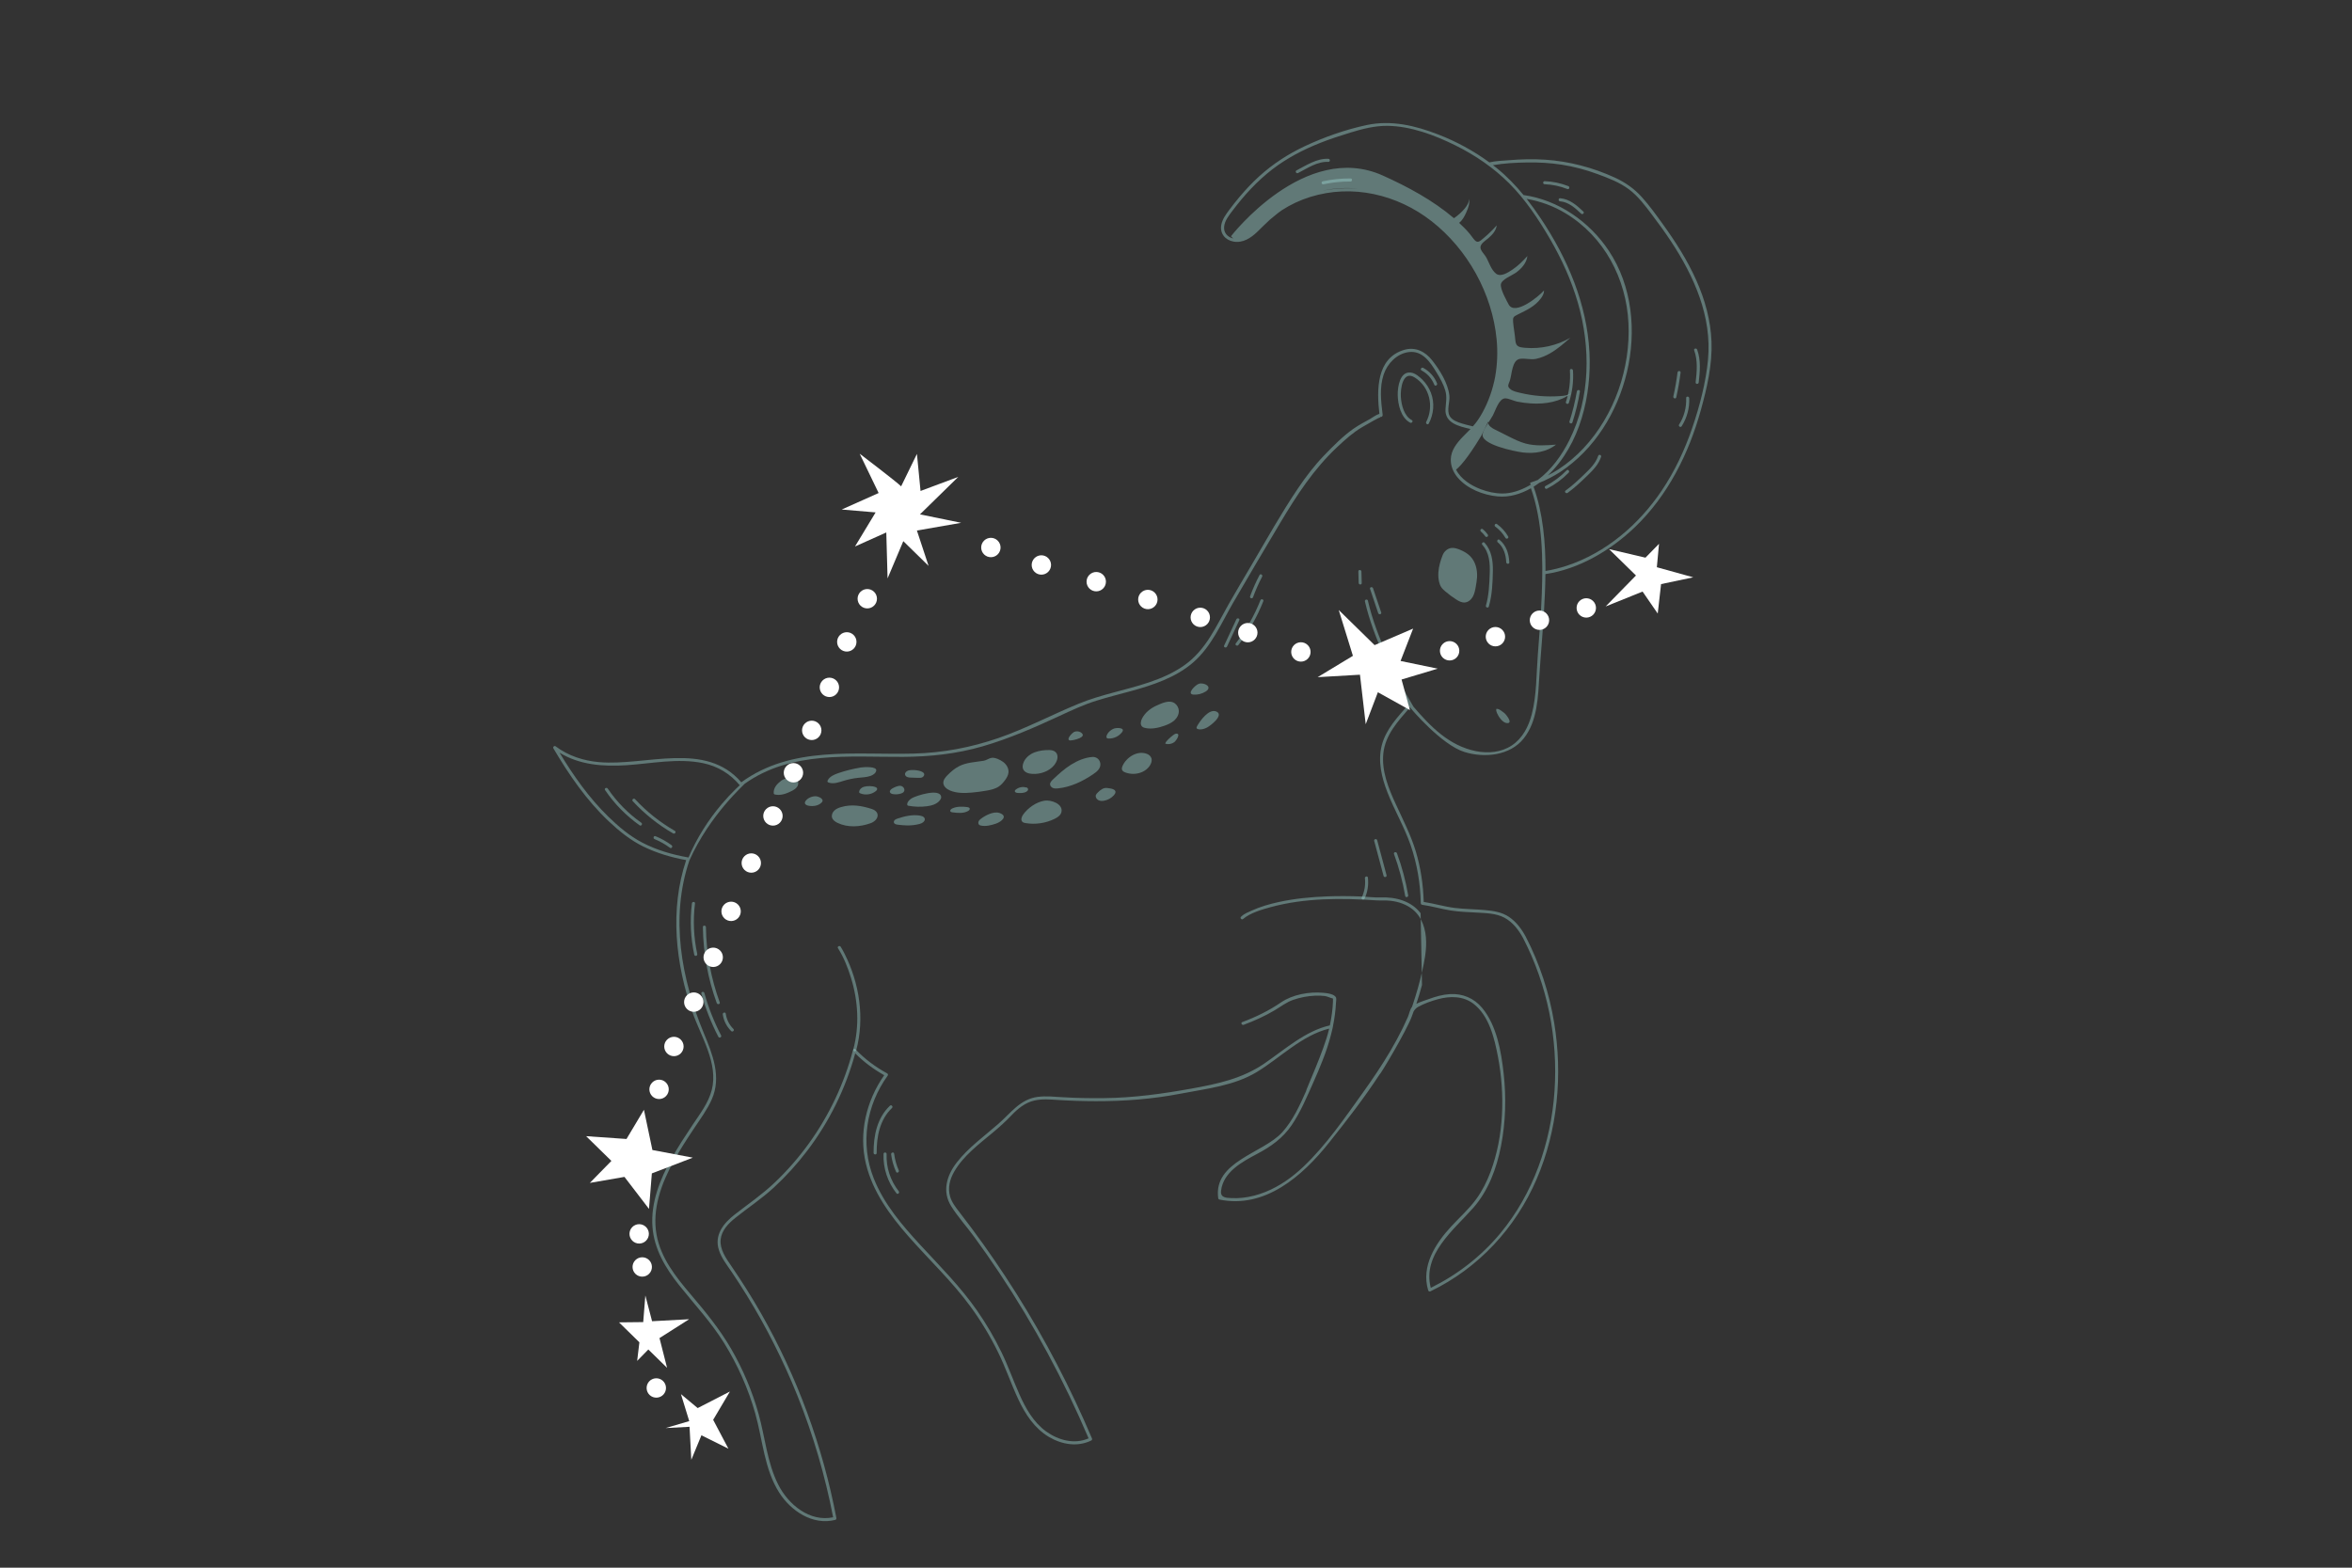 <?xml version="1.0" encoding="UTF-8"?>
<svg id="object" xmlns="http://www.w3.org/2000/svg" viewBox="0 0 1200 800">
  <rect x="0" y="0" width="1200" height="800" fill="#333333" stroke="none"/>
  <defs>
    <style>
      .cls-1 {
        fill: #fff;
      }

      .cls-2 {
        fill: #a1d9d4;
        opacity: .42;
      }
    </style>
  </defs>
  <g>
    <path class="cls-2" d="m858,217.51c2.72-4.31,4.06-9.22,3.85-14.32-.04-1-1.61-1.08-1.57-.07.19,4.83-1.02,9.44-3.6,13.53-.54.86.78,1.71,1.32.85h0Z"/>
    <path class="cls-2" d="m855.23,202.79c.94-4.19,1.68-8.41,2.22-12.67.13-1-1.44-1.07-1.57-.07-.52,4.12-1.23,8.2-2.14,12.25-.22.98,1.27,1.47,1.49.49h0Z"/>
    <path class="cls-2" d="m866.69,195.18c.64-5.61,1.18-11.36-.79-16.77-.34-.94-1.88-.6-1.53.35,1.92,5.3,1.37,10.87.75,16.35-.11,1.01,1.46,1.07,1.57.07h0Z"/>
    <path class="cls-2" d="m789.29,249.38c4.12-2.13,7.83-4.86,11.06-8.19.7-.72-.35-1.89-1.06-1.16-3.14,3.23-6.73,5.89-10.73,7.96-.9.46-.17,1.86.73,1.39h0Z"/>
    <path class="cls-2" d="m799.83,251.5c3.72-2.7,7.03-5.86,10.32-9.05,2.8-2.72,5.5-5.56,6.74-9.33.32-.96-1.18-1.45-1.49-.49-1.31,3.96-4.38,6.8-7.3,9.62-2.97,2.86-5.98,5.67-9.33,8.09-.82.59.25,1.75,1.06,1.16h0Z"/>
    <path class="cls-2" d="m795.95,102.73c4.4.4,7.67,3.39,10.73,6.3.73.69,1.89-.36,1.16-1.06-3.39-3.22-6.96-6.36-11.82-6.81-1.01-.09-1.08,1.48-.07,1.57h0Z"/>
    <path class="cls-2" d="m788.04,94.01c4.03.16,7.9.98,11.65,2.46.94.37,1.42-1.12.49-1.49-3.87-1.53-7.9-2.37-12.06-2.53-1.01-.04-1.08,1.53-.07,1.57h0Z"/>
    <path class="cls-2" d="m763.75,363.86c-.28-.66-.5-1.39-.33-2.09.78-.17,1.56.27,2.23.71.63.42,1.24.87,1.84,1.35.93.75,4.67,5.4,1.39,5.18-2.28-.16-4.35-3.34-5.12-5.15Z"/>
    <g>
      <path class="cls-2" d="m582.68,366.65c-.67,1.3-1.04,3.06,0,4.09.48.47,1.15.67,1.81.8,3.21.63,6.54-.11,9.62-1.2,1.79-.63,3.57-1.41,4.99-2.67,1.42-1.26,2.44-3.09,2.34-4.99-.08-1.49-.86-2.92-2.08-3.79-2.7-1.92-6.56-.06-9.23,1.14-3.08,1.38-5.88,3.58-7.45,6.61Z"/>
      <path class="cls-2" d="m572.73,390.87c-.28.64-.5,1.39-.23,2.04.27.65.97,1.02,1.63,1.27,2.49.94,5.32.97,7.83.08,2.23-.79,4.26-2.37,5.21-4.54.37-.83.57-1.77.34-2.64-.28-1.07-1.18-1.9-2.21-2.32-4.87-2.04-10.63,1.64-12.58,6.11Z"/>
      <path class="cls-2" d="m564.59,375.49c-.11.37-.15.82.11,1.11.21.22.54.27.85.28,2.65.12,5.32-1.13,6.92-3.25,1.78-2.35-2.51-2.29-3.83-1.92-1.68.48-3.56,2.1-4.05,3.77Z"/>
      <path class="cls-2" d="m546.41,390.23c-3.38,2.12-6.34,4.83-9.23,7.57-.73.69-1.51,1.53-1.43,2.53.07.85.78,1.54,1.58,1.83.8.29,1.68.24,2.53.15,6.44-.67,12.47-3.56,17.83-7.19,1.08-.73,2.15-1.51,2.91-2.57,2.01-2.8.11-6.51-3.33-6.26-3.8.28-7.68,1.95-10.86,3.94Z"/>
      <path class="cls-2" d="m545.46,377.72c.19.13.43.13.65.13,1.64,0,8.98-1.65,5.34-4.1-.94-.63-2.48-.72-3.48-.23-.77.37-3.79,3.34-2.51,4.2Z"/>
      <path class="cls-2" d="m594.69,379.55c1.46.4,3.08.12,4.32-.74,1.18-.81,3.78-4.9.81-4.39-1.12.19-6.22,4.84-5.13,5.13Z"/>
      <path class="cls-2" d="m610.74,370.58c-.2.35-.37.8-.14,1.13.12.18.34.27.55.34,1.5.47,3.14-.02,4.55-.72,1.82-.91,9.07-6.45,4.87-8.24-3.81-1.62-8.34,4.8-9.83,7.49Z"/>
      <path class="cls-2" d="m609.01,354.48c2.15.12,4.33-.45,6.15-1.6,3.76-2.38-.81-4.76-3.47-3.95-1.75.53-6.63,5.32-2.68,5.55Z"/>
      <path class="cls-2" d="m560.06,404.46c-.36.35-.73.72-.91,1.19-.36.95.21,2.06,1.07,2.58.87.52,1.95.56,2.95.4,1.95-.31,3.79-1.3,5.11-2.78.37-.41.7-.87.81-1.41.39-1.88-2.77-2.11-4.07-2.3-2.05-.31-3.56.94-4.96,2.31Z"/>
      <path class="cls-2" d="m527.9,383.9c-2.68,1.02-5.1,3.07-5.91,5.82-.27.91-.35,1.91.02,2.78.71,1.7,2.8,2.31,4.64,2.42,4.11.24,8.58-1.23,11.23-4.5,2.6-3.2,2.37-7.5-2.29-7.66-2.53-.09-5.31.25-7.68,1.15Z"/>
      <path class="cls-2" d="m489.25,391.04c-2.2,1.12-4.09,2.77-5.82,4.52-1.1,1.11-2.22,2.46-2.14,4.02.1,1.84,1.82,3.16,3.52,3.86,3.42,1.4,7.26,1.34,10.95,1.02,2.57-.22,5.12-.56,7.66-1.01,2.17-.38,4.38-.88,6.2-2.11,1.23-.83,2.23-1.97,3.11-3.17.88-1.19,1.68-2.52,1.81-3.99.19-2.11-1.07-4.16-2.78-5.4-1.4-1.02-4.02-2.32-5.81-2.06-1.44.21-2.61,1.27-4.15,1.51-4.23.68-8.65.81-12.55,2.8Z"/>
      <path class="cls-2" d="m522.58,401.64c-1.48-.15-3.01.28-4.2,1.17-.32.24-.64.57-.61.96.04.64.88.85,1.52.88,1.54.08,3.19.13,4.48-.71.34-.23.67-.54.75-.94.15-.7-.66-1.41-1.34-1.16l-.6-.2Z"/>
      <path class="cls-2" d="m522.08,415.59c-.81,1.12-1.45,2.79-.47,3.77.44.44,1.09.58,1.7.68,5.01.82,10.27.03,14.82-2.21,1.51-.75,3.07-1.82,3.43-3.47.91-4.2-5.4-6.29-8.6-5.78-4.22.67-8.4,3.61-10.88,7.01Z"/>
      <path class="cls-2" d="m500.55,417.75c-.51.39-1.02.84-1.27,1.44-.25.6-.16,1.38.35,1.77.23.18.53.26.81.32,2.56.54,5.22-.13,7.7-.98,2.83-.97,6.37-3.88,1.78-5.44-2.9-.98-7.13,1.19-9.37,2.9Z"/>
      <path class="cls-2" d="m485.81,412.58c-.58.27-1.22.87-.93,1.44.19.37.67.47,1.08.52,2.7.35,5.62.65,7.98-.69.47-.27.96-.74.82-1.26-.14-.52-.79-.67-1.32-.74-2.55-.31-5.24-.4-7.64.73Z"/>
      <path class="cls-2" d="m465.31,407.28c-1.15.69-2.3,1.68-2.45,3.02-.03.24-.01.5.16.68.14.14.35.19.55.22,3.04.55,6.17.63,9.23.25,2.58-.32,5.34-1.11,6.85-3.22.32-.45.59-.98.54-1.53-.42-4.74-12.94-.58-14.88.59Z"/>
      <path class="cls-2" d="m463.33,393.23c-.83.32-1.67,1.03-1.59,1.92.05.62.56,1.13,1.13,1.37.58.24,1.21.27,1.84.29,1.22.04,2.43.09,3.65.13.77.03,1.58.05,2.26-.31.68-.36,1.16-1.23.81-1.91-.9-1.78-6.5-2.11-8.09-1.49Z"/>
      <path class="cls-2" d="m455.2,402.39c-.67.41-1.39,1.1-1.16,1.85.18.61.9.88,1.53.99,1.36.23,2.78.14,4.1-.28.52-.17,1.05-.4,1.39-.82,1.01-1.24-.19-2.92-1.55-3.11-1.29-.18-3.27.74-4.31,1.38Z"/>
      <path class="cls-2" d="m457.94,417.72c-.48.16-.97.33-1.36.67s-.64.86-.51,1.35c.21.79,1.2,1.02,2.01,1.11,1.61.18,3.22.36,4.83.38,2.11.02,4.22-.23,6.26-.76,3.24-.84,3.79-3.67.23-4.26-3.88-.64-7.8.28-11.47,1.51Z"/>
      <path class="cls-2" d="m429.13,411.86c-1.27.37-2.53.88-3.48,1.8-.95.92-1.51,2.33-1.13,3.59.39,1.26,1.59,2.08,2.78,2.66,5.18,2.5,11.38,2.13,16.8.21,4.25-1.5,5.26-5.83.65-7.31-5.2-1.67-10.25-2.53-15.62-.95Z"/>
      <path class="cls-2" d="m440.78,401.5c-1.18.34-2.28,1.27-2.43,2.49-.02.17-.02.35.06.5.1.16.28.25.45.33,2.6,1.11,5.8.67,7.99-1.12.41-.33.82-.82.66-1.32-.11-.34-.44-.55-.77-.7-1.56-.7-4.36-.65-5.97-.18Z"/>
      <path class="cls-2" d="m427.57,394.58c-2.04.71-4.21,1.65-5.23,3.56-.14.26-.25.57-.11.83.11.2.34.31.55.38,2.53.88,5.27-.17,7.83-.95,2.37-.72,4.82-1.22,7.29-1.48,2.1-.22,4.24-.28,6.24-.97,1.28-.45,2.59-1.29,2.91-2.61.58-2.38-6.33-1.94-7.84-1.69-3.95.66-7.85,1.61-11.63,2.92Z"/>
      <path class="cls-2" d="m411.06,408.65c-.25.35-.46.77-.39,1.2.11.77,1,1.15,1.77,1.3,2.39.47,5.1.09,6.8-1.65,1.61-1.66-1.49-3.04-2.86-3.15-1.85-.15-4.22.8-5.31,2.31Z"/>
      <path class="cls-2" d="m398.46,398.48c-.99.78-1.95,1.63-2.66,2.67-.71,1.04-1.16,2.31-1.04,3.57.01.16.04.33.14.45.14.19.38.26.6.3,2.79.58,5.65-.44,8.2-1.71,1.17-.59,2.37-1.27,3.07-2.38.7-1.11.71-2.76-.3-3.59-2.03-1.66-6.18-.74-8,.68Z"/>
    </g>
    <path class="cls-2" d="m711.21,435.78c2.56,6.96,4.47,14.12,5.72,21.43.17,1,1.7.65,1.53-.35-1.25-7.31-3.16-14.47-5.72-21.43-.34-.94-1.88-.6-1.53.35h0Z"/>
    <path class="cls-2" d="m701.12,429.13c1.59,5.95,3.19,11.91,4.78,17.86.26.97,1.79.63,1.53-.35-1.59-5.95-3.19-11.91-4.78-17.86-.26-.97-1.79-.63-1.53.35h0Z"/>
    <path class="cls-2" d="m696.39,448.19c.37,3.42-.21,6.73-1.64,9.86-.42.92,1.08,1.4,1.49.49,1.55-3.4,2.08-6.98,1.67-10.69-.11-1-1.64-.65-1.53.35h0Z"/>
    <path class="cls-2" d="m626.04,329.94c2.08-4.47,4.17-8.95,6.25-13.42.43-.92-1.07-1.39-1.49-.49-2.08,4.47-4.17,8.95-6.25,13.42-.43.92,1.07,1.39,1.49.49h0Z"/>
    <path class="cls-2" d="m631.82,329.17c5.3-6.82,9.57-14.35,12.74-22.38.37-.94-1.13-1.42-1.49-.49-3.12,7.91-7.35,15.3-12.56,22.01-.62.8.7,1.65,1.32.85h0Z"/>
    <path class="cls-2" d="m308.69,403.16c4.78,7.03,10.72,13.1,17.66,18.01.83.59,1.68-.74.85-1.32-6.71-4.74-12.5-10.62-17.12-17.42-.56-.83-1.96-.11-1.39.73h0Z"/>
    <path class="cls-2" d="m322.85,408.87c6,6.49,12.93,12.02,20.59,16.43.88.5,1.73-.82.85-1.32-7.55-4.34-14.37-9.77-20.29-16.17-.69-.74-1.85.32-1.16,1.06h0Z"/>
    <path class="cls-2" d="m333.96,428.2c2.81,1.16,5.41,2.64,7.85,4.44.82.6,1.66-.72.85-1.32-2.55-1.88-5.29-3.41-8.22-4.61-.94-.39-1.41,1.11-.49,1.49h0Z"/>
    <path class="cls-2" d="m734.22,296.9c.22.93.53,1.85,1.05,2.65.54.84,1.28,1.52,2.04,2.17,1.79,1.54,3.69,2.95,5.69,4.22,1.3.83,2.74,1.62,4.28,1.52,1.77-.11,3.28-1.4,4.15-2.95.86-1.54,1.19-3.32,1.5-5.06.29-1.6.57-3.21.67-4.84.23-3.92-.8-8.09-3.58-10.87-1.44-1.44-3.27-2.44-5.15-3.22-1.35-.56-2.8-1.03-4.25-.9-2.06.18-3.81,1.76-4.55,3.62-1.11,2.77-1.97,5.73-2.19,8.71-.12,1.65-.03,3.32.35,4.93Z"/>
    <path class="cls-2" d="m680.16,509.63s.03.04,0,0h0Z"/>
    <path class="cls-2" d="m436.84,536.04c4.4-16.49,1.7-34.29-5.98-49.41-.6-1.18-1.22-2.37-1.93-3.49-.54-.85-1.94-.12-1.39.73,2.95,4.64,5.05,9.99,6.66,15.21,3.65,11.83,4.35,24.45,1.15,36.47-.26.97,1.23,1.46,1.49.49h0Z"/>
    <path class="cls-2" d="m357.84,507.08c2.13,7.62,5.03,14.99,8.67,22.01.46.9,1.86.17,1.39-.73-3.58-6.91-6.43-14.14-8.53-21.63-.27-.97-1.81-.63-1.53.35h0Z"/>
    <path class="cls-2" d="m358.61,473.08c.17,13.24,2.54,26.35,7.07,38.79.34.94,1.88.6,1.53-.35-4.48-12.31-6.87-25.27-7.04-38.37-.01-1.01-1.58-1.08-1.57-.07h0Z"/>
    <path class="cls-2" d="m355.75,486.85c-1.83-8.5-2.22-17.18-1.16-25.81.12-1-1.45-1.07-1.57-.07-1.07,8.76-.67,17.6,1.19,26.23.21.99,1.75.64,1.53-.35h0Z"/>
    <path class="cls-2" d="m368.76,517.66c.47,3.24,1.96,6.18,4.28,8.49.72.71,1.88-.35,1.16-1.06-2.15-2.14-3.47-4.78-3.91-7.78-.15-1-1.68-.65-1.53.35h0Z"/>
    <path class="cls-2" d="m704.7,312.54c-1.39-4.12-2.77-8.23-4.16-12.35-.32-.95-1.86-.61-1.53.35,1.39,4.12,2.77,8.23,4.16,12.35.32.95,1.86.61,1.53-.35h0Z"/>
    <path class="cls-2" d="m639.3,304.79c1.32-3.61,2.87-7.11,4.65-10.51.47-.89-.85-1.75-1.32-.85-1.85,3.52-3.46,7.15-4.83,10.88-.35.95,1.15,1.43,1.49.49h0Z"/>
    <path class="cls-2" d="m720.3,214.37c-3.95-2.06-5.32-7.74-5.58-11.84-.26-4.04.94-13.73,7.08-9.89,7.61,4.76,9.92,14.82,5.86,22.65-.46.89.85,1.75,1.32.85,2.52-4.86,3.06-10.55,1.09-15.7-.94-2.46-2.4-4.72-4.26-6.59-1.56-1.56-3.76-3.47-6.03-3.73-5.62-.66-6.7,7.37-6.66,11.32.06,4.87,1.6,11.78,6.34,14.25.89.46,1.75-.85.85-1.32h0Z"/>
    <path class="cls-2" d="m725.28,189.04c3.02,1.62,5.26,4.15,6.51,7.33.37.94,1.76.2,1.39-.73-1.34-3.4-3.83-6.19-7.05-7.92-.89-.48-1.74.84-.85,1.32h0Z"/>
    <path class="cls-2" d="m694.76,297.55c-.05-1.96-.1-3.92-.15-5.88-.03-1.01-1.6-1.08-1.57-.07.05,1.96.1,3.92.15,5.88.03,1.01,1.6,1.08,1.57.07h0Z"/>
    <path class="cls-2" d="m450.78,588.85c-.25,7.31,2.08,14.37,6.61,20.11.63.8,1.78-.27,1.16-1.06-4.27-5.41-6.44-12.1-6.2-18.98.04-1.01-1.53-1.08-1.57-.07h0Z"/>
    <path class="cls-2" d="m458.56,597.25c-1.21-2.73-1.99-5.57-2.37-8.53-.13-1-1.66-.65-1.53.35.4,3.1,1.24,6.06,2.51,8.91.41.92,1.8.19,1.39-.73h0Z"/>
    <path class="cls-2" d="m447.28,588.4c-.04-8.32,1.54-17.01,7.82-22.98.73-.7-.32-1.86-1.06-1.16-6.58,6.25-8.38,15.32-8.33,24.06,0,1.01,1.57,1.08,1.57.07h0Z"/>
    <path class="cls-2" d="m802.25,215.56c1.67-5.16,2.94-10.41,3.83-15.75.17-.99-1.4-1.06-1.57-.07-.88,5.2-2.14,10.32-3.76,15.33-.31.96,1.18,1.45,1.49.49h0Z"/>
    <path class="cls-2" d="m800.44,205.59c1.74-5.34,2.46-10.9,2.1-16.51-.06-1-1.63-1.08-1.57-.07.35,5.48-.32,10.87-2.03,16.09-.31.96,1.18,1.45,1.49.49h0Z"/>
    <path class="cls-2" d="m675.22,94.06c4.55-.99,9.15-1.47,13.8-1.43,1.01,0,1.08-1.56.07-1.57-4.79-.04-9.54.45-14.22,1.46-.99.21-.64,1.75.35,1.53h0Z"/>
    <path class="cls-2" d="m662.24,88.32c4.75-2.43,9.93-6.01,15.47-5.71,1.01.05,1.08-1.51.07-1.57-5.88-.32-11.25,3.31-16.27,5.88-.9.46-.17,1.85.73,1.39h0Z"/>
    <path class="cls-2" d="m756.29,278.03c3.66,4.02,3.96,9.53,3.77,14.71-.2,5.47-.41,11.01-1.94,16.29-.28.97,1.21,1.46,1.49.49,1.7-5.87,1.96-12.14,2.06-18.22.08-5.13-.65-10.4-4.22-14.33-.68-.75-1.84.31-1.16,1.06h0Z"/>
    <path class="cls-2" d="m764.19,276.77c3.02,2.49,4.12,6.38,4.3,10.15.05,1,1.62,1.08,1.57.07-.21-4.4-1.52-8.66-5.02-11.54-.78-.64-1.63.68-.85,1.32h0Z"/>
    <path class="cls-2" d="m755.63,271.31c.85.71,1.59,1.55,2.23,2.46.24.35.82.31,1.11.05.35-.32.29-.76.05-1.11-.72-1.03-1.57-1.91-2.53-2.72-.33-.27-.88-.09-1.09.23-.25.39-.09.81.23,1.09h0Z"/>
    <path class="cls-2" d="m762.91,268.74c2.11,1.55,3.85,3.48,5.17,5.75.51.87,1.9.15,1.39-.73-1.45-2.5-3.37-4.63-5.71-6.33-.82-.6-1.67.72-.85,1.32h0Z"/>
    <g>
      <path class="cls-2" d="m873.21,174.26c-.42-10.81-3.34-21.34-7.73-31.19-4.54-10.19-10.57-19.64-17.08-28.66-3.4-4.71-6.83-9.5-10.72-13.82-3.91-4.34-8.51-7.55-13.82-9.98-11.2-5.12-23.32-8.33-35.62-9.13-6.14-.4-12.3-.24-18.43.28-3.05.26-6.67.32-9.93,1.11-8-5.88-16.83-10.65-26.08-14.24-11.72-4.55-23.97-7.48-36.49-4.82-10.81,2.3-21.73,6.15-31.73,10.85-8.43,3.97-16.26,9.07-23.16,15.34-3.65,3.32-7.02,6.92-10.18,10.69-1.74,2.07-3.41,4.2-5.03,6.36-1.7,2.28-3.48,4.72-4.08,7.56-.91,4.36,1.89,7.88,6.12,8.66,4.86.9,8.97-1.81,12.31-5.05,2.14-2.09,4.21-4.17,6.37-6.14,1.43-1.17,2.83-2.32,4.11-3.37.66-.49,1.3-1,2.01-1.46,4.48-2.9,9.36-5.17,14.46-6.75,21.42-6.66,44.34-1.31,61.83,12.34,18.48,14.42,31.03,37.06,33.25,60.42.6,6.35.35,12.76-.76,19.04-1.21,6.37-3.34,12.54-6.47,18.22-1.36,2.47-2.85,4.81-4.76,6.89-.05.05-.1.1-.15.16-1.85-.45-3.71-.88-5.54-1.45-2.24-.7-5.12-1.68-6.31-3.89-1.6-2.97.24-7.11-.12-10.35-.71-6.43-4.88-13.01-8.8-18.01-3.54-4.53-8.64-7.04-14.36-5.31-14.18,4.27-13.94,20.59-12.55,32.62-1.61.47-3.98,2.18-4.6,2.53-2.96,1.64-6.04,3.25-8.81,5.21-5.35,3.78-10.26,8.8-14.8,13.5-4.93,5.12-9.26,10.79-13.24,16.67-8.51,12.59-15.96,25.96-23.66,39.05-3.95,6.72-7.95,13.42-11.81,20.2-3.15,5.54-5.99,11.26-9.4,16.64-3.61,5.7-7.9,10.83-13.47,14.71-5.43,3.78-11.54,6.44-17.79,8.54-11.85,3.99-24.28,6.12-35.87,10.89-13.75,5.65-26.83,12.64-40.93,17.51-14.05,4.85-28.38,7.54-43.25,7.93-30.05.79-62.08-4.17-87.92,14.65-18.25-21.23-48.61-8.24-72.41-10.28-8.13-.7-15.79-3.18-22.36-8.09-.63-.47-1.51.36-1.12,1.03,7.93,13.47,16.88,26.54,28.31,37.3,5.26,4.95,11.01,9.6,17.52,12.8,6.92,3.4,14.36,5.58,21.92,6.96-8.45,25.27-5.45,52.73,3.18,77.56,4.29,12.35,13.35,26.16,9.89,39.7-1.69,6.63-6.08,12.3-9.82,17.9-3.72,5.58-7.41,11.19-10.67,17.06-5.92,10.64-10.71,22.56-9.77,34.97.85,11.31,6.65,20.99,13.56,29.68,7.83,9.85,16.38,18.9,23.04,29.65,6.89,11.12,12.25,23.19,15.82,35.78,3.81,13.42,4.59,28.49,12.28,40.52,6,9.39,17.09,16.76,28.55,13.87.42-.11.67-.51.59-.94-6.97-36.67-20-72.13-38.49-104.55-4.7-8.24-9.77-16.26-15.13-24.09-2.71-3.96-5.95-8.46-5.43-13.52.49-4.69,4-8.23,7.5-11.03,6.54-5.24,13.47-9.78,19.65-15.49,6.16-5.69,11.81-11.92,16.89-18.59,11.33-14.85,19.72-31.85,24.62-49.87,4.39,4.42,9.35,8.09,14.78,11.15-9.14,13.05-13.09,29.52-9.34,45.15,3.41,14.24,12.25,26.33,21.77,37.15,10.52,11.96,22.18,22.89,31.6,35.78,5.38,7.36,10.1,15.2,14.11,23.39,3.83,7.8,6.59,16.04,10.27,23.91,3.55,7.59,8.28,14.85,15.64,19.21,6.59,3.9,14.57,5.26,21.62,1.81.4-.2.49-.68.33-1.06-10.86-25.62-23.74-50.36-38.55-73.91-7.25-11.52-14.95-22.76-23.09-33.68-2.05-2.75-4.13-5.48-6.23-8.2-1.85-2.38-3.66-4.73-4.51-7.68-1.26-4.34-.14-8.76,2.06-12.59,4.71-8.21,12.8-14.2,19.94-20.17,3.32-2.77,6.46-5.63,9.44-8.76,3.19-3.34,6.86-6.32,11.44-7.4,4.04-.95,8.29-.56,12.39-.3,6.35.4,12.71.6,19.07.61,14.61.03,29.06-1.08,43.41-3.86,13.08-2.53,27.17-4,38.79-11.06,11.96-7.26,22.91-18.67,36.84-22.11-.06.28-.13.57-.19.85-2.47,10.48-11.87,30.76-11.53,30.97-3.29,7.41-6.76,15.01-12.16,21.03-9.7,10.79-35.39,14.9-32.69,33.79.04.24.28.52.52.57,23.29,4.88,42.5-12.07,55.94-28.92,8.94-11.2,17.92-22.78,25.87-34.93.33.24,13.54-21.92,16.37-29.43.35-.91.67-1.83,1-2.75.57-.92,1.27-1.71,2.25-2.25,3.11-1.73,6.71-3.01,10.13-3.94,6.15-1.67,12.85-1.71,18.13,2.32,7.98,6.09,10.72,17.67,12.5,27.05,3.64,19.15,3.07,40.39-3.8,58.76-1.84,4.91-4.2,9.64-7.29,13.88-3.71,5.09-8.49,9.33-12.76,13.94-8.06,8.72-15.47,20.26-11.75,32.61.15.49.65.75,1.13.52,24.52-11.82,43.43-32.27,54.18-57.2,10.76-24.96,13.37-53.17,8.97-79.89-2.51-15.26-7.38-30.11-14.48-43.86-2.1-3.9-4.8-7.56-8.49-10.08-3.73-2.54-8.05-3.14-12.46-3.55-5.06-.47-10.15-.45-15.19-1.07-5.38-.66-10.58-2.26-15.94-3.08-.24-8.73-1.52-17.39-4.03-25.76-2.54-8.43-6.56-16.19-10.23-24.16-3.68-8-7.26-16.77-6.35-25.77.97-9.63,7.55-16.61,13.61-23.58.15.17.29.34.44.51.17.28,15.6,18.56,27.28,22.23,10.21,3.21,23.3,1.94,30.29-6.87,7.08-8.93,7.32-21.22,8-32.06.68-10.85,1.71-21.69,2.34-32.54.37-6.32.68-12.78.74-19.29,17.2-2.52,33.47-12.22,45.74-24.02,16.79-16.15,27.44-37.5,33.59-59.76,3.11-11.26,5.87-23.16,5.41-34.91Zm-248.66-58.52c.29-3.15,2.52-5.89,4.36-8.32,5.89-7.82,12.56-15.1,20.34-21.08,7.33-5.62,15.55-9.92,24.11-13.33,5.09-2.02,10.31-3.73,15.55-5.33,6.15-1.88,12.47-3.53,18.95-3.46,11.89.12,24.11,4.74,34.66,9.95,10.09,4.99,19.53,11.45,27.51,19.42,8.24,8.24,14.89,18.25,20.74,28.28,5.98,10.25,10.93,21.13,14.24,32.54,6.65,22.93,6.44,48.62-4.36,70.29-3.84,7.7-9.14,15.04-16.08,20.24-1.28.51-2.57.98-3.89,1.41.09.34.18.68.27,1.01-.01,0-.02.02-.03.02-.42.25-.85.5-1.28.73-3.98,2.15-8.55,3.74-13.12,3.72-3.74-.01-7.48-.85-10.98-2.16-4.88-1.83-10.31-5.22-12.64-10.04,1.46-1.11,5.42-4.91,12.84-17.25l3.63-7.47c-.12.31-.13.61-.1.91.86-1.33,1.74-2.63,2.4-3.84,1.35-2.48,3.02-8.41,6.09-8.68,1.74-.15,4.51,1.29,6.28,1.65,2.35.47,4.73.78,7.13.93,7.26.44,14.96-.81,20.67-5.32-1.63,1.13-3.7,1.4-5.68,1.55-6.86.51-13.79-.03-20.48-1.62-1.59-.38-3.74-.8-5.03-1.87-1.82-1.53-1.1-2.14-.36-4.26,1.13-3.24,1.06-10.66,5.25-11.25,2.68-.38,5.39.6,8.22,0,2.54-.54,4.97-1.58,7.21-2.87,3.74-2.16,7-5.04,10.24-7.89-6.89,3.99-15.02,5.81-22.95,5.14-3.5-.3-4.87-.64-5.14-4-.24-3.03-.86-6.02-1.11-9.04-.2-2.5.05-2.81,2.3-3.93,4.47-2.22,8.78-4.11,11.86-8.26.89-1.19,1.64-2.58,1.61-4.06-2.8,3.21-14.96,13.04-18.06,7.15-1.16-2.2-4.33-7.8-3.96-10.29.37-2.52,5.84-4.56,7.81-6.01,2.8-2.07,5.33-4.93,5.71-8.39-2.3,2.52-4.71,4.97-7.55,6.87-2.12,1.42-5.98,4-8.4,2.14-2.64-2.04-3.59-5.92-5.25-8.68-.8-1.33-2.87-3.24-2.74-4.92.14-1.89,2.78-3.44,4.07-4.57,2-1.74,3.96-3.87,4.21-6.5-1.97,2.26-4.12,4.36-6.41,6.29-2.49,2.08-3.42,3.17-5.4.57-.66-.87-1.29-1.75-1.99-2.6-1.65-1.98-3.48-3.79-5.37-5.54,1.69-1.29,2.78-3.36,3.66-5.36.97-2.19,1.91-4.59,1.39-6.93.05,1.86-1.04,3.56-2.22,5-1.57,1.9-3.44,3.51-5.46,4.92-10.77-9.16-23.48-16.01-36.32-21.79-39.73-17.87-77.45,31-77.45,31,.36.45.75.79,1.14,1.09-.08-.02-.15-.01-.23-.03-2.75-.73-4.67-2.92-4.4-5.87Zm186.38,63.84c-1.29-24.53-11.2-47.7-24.7-67.93-2.33-3.5-4.76-6.9-7.32-10.16,6.96,1.21,13.6,3.59,19.87,7.38,19.7,11.9,30.95,33.3,32.06,56.02,1.12,22.97-7.13,46.96-22.91,63.82-3.8,4.06-8.05,7.67-12.69,10.72-1.78,1.14-3.62,2.2-5.5,3.16,16.52-15.76,22.36-40.91,21.2-63.01Zm-136.24-82.25c6.45-1.45,12.57-1.62,18.06-1.09-6.03-.44-12.13-.09-18.06,1.09Zm-.74.17c.16-.04.32-.07.49-.11-.16.03-.32.08-.49.11Zm-346.24,332.5c-6.46-3.37-12.18-8.22-17.37-13.28-9.83-9.59-17.77-20.88-24.85-32.61,10.14,6.23,22.09,7.15,33.9,6.4,12.96-.83,26.43-3.75,39.34-1.06,7.46,1.56,13.82,5.42,18.69,11.26-.67.61-1.32,1.23-1.97,1.86-2.52,2.46-4.92,5.05-7.2,7.74-6.96,8.21-12.76,17.37-16.97,27.28-.05-.01-.09-.03-.14-.04-8.08-1.4-16.15-3.75-23.43-7.55Zm397.09,36.03c-4.73-6.28-12.83-8.37-20.36-8.07-3.3.13-6.67-.35-9.98-.48-5.77-.23-11.54-.27-17.3-.05-8.27.31-16.57,1.1-24.66,2.86-4.73,1.03-9.44,2.38-13.86,4.38-1.66.75-3.94,1.63-5.25,2.98-.05.06-.13.1-.19.15-.77.66.3,1.82,1.06,1.16,3.52-3.05,9.49-4.8,14.09-6.05,17.41-4.74,36.11-4.64,53.97-3.44,2.26.15,4.58-.09,7.15.21,4.08.47,8.15,1.84,11.36,4.47,4.86,3.98,6.67,10.24,6.79,16.32.1,5.18-.9,10.26-2.05,15.28-1.3,5.68-2.87,11.3-4.73,16.83-.15.44-.31.86-.46,1.3-.96,1.13-1.45,3.65-2.04,5.01-.84,1.92-1.72,3.83-2.64,5.72-1.92,3.92-4.02,7.76-6.23,11.53-4.29,7.3-9.03,14.33-13.96,21.22-9.35,13.05-18.8,26.91-30.49,38-5.67,5.38-12.1,9.97-19.38,12.89-3.69,1.48-7.58,2.52-11.52,2.96-1.92.22-3.86.28-5.79.19-2.75-.12-5.75-.17-5.34-3.71,1.12-9.67,10.84-14.84,18.49-18.9,7-3.72,12.98-7.92,17.5-14.56,4.64-6.81,7.86-14.64,11.21-22.13,1.6-3.58,3.14-7.2,4.55-10.85,1.75-4.37,3.24-8.85,4.39-13.41.03-.12.06-.24.09-.36.15-.59.29-1.19.43-1.78.13-.53.26-1.05.38-1.58.02-.09.02-.17.02-.25.83-4.04,1.38-8.12,1.58-12.22.03-.68.27-1.84.03-2.51-.72-1.97-4.84-2.35-6.56-2.51-7.07-.66-15.64.87-21.57,4.94-6.1,4.19-12.79,7.43-19.72,10.01-.95.35-.21,1.74.73,1.39,5.45-2.03,10.86-4.47,15.86-7.45,3.14-1.87,5.86-4.04,9.36-5.27,3.57-1.25,7.38-1.97,11.15-2.14,1.65-.07,3.31-.05,4.95.17,1.43.19,2.61.88,3.94,1.2.15.04.25.08.32.12,0,.01,0,.03,0,.04-.09.43-.01.95-.03,1.39-.15,4.11-.75,8.2-1.59,12.23-12.6,2.85-23.08,12.4-33.48,19.5-11.2,7.65-23.73,10.34-36.89,12.72-14.95,2.7-29.64,4.74-44.87,4.9-7.07.08-14.15-.04-21.21-.47-4.16-.25-8.39-.7-12.55-.17-8.92,1.12-13.8,8.23-20.11,13.76-7.23,6.34-15.25,12.03-21.21,19.68-5.16,6.62-7.62,14.77-2.89,22.35,3.38,5.41,7.84,10.32,11.61,15.47,4.44,6.07,8.75,12.23,12.92,18.49,17.78,26.68,33.02,55.01,45.58,84.51-7.26,3.19-15.39.98-21.64-3.51-6.47-4.65-10.48-11.81-13.66-18.96-3.18-7.16-5.77-14.56-9.21-21.61-3.55-7.31-7.68-14.33-12.31-21.01-8.47-12.19-18.9-22.64-28.94-33.5-9.41-10.2-18.73-21.09-23.88-34.15-6.96-17.64-3.86-37.09,7.16-52.38.24-.33.13-.89-.23-1.09-6-3.29-11.45-7.31-16.16-12.28-.39-.41-1.17-.3-1.33.29-4.48,17.14-12.13,33.33-22.5,47.7-5.2,7.21-11.07,13.93-17.52,20.05-6.36,6.04-13.44,10.89-20.33,16.24-5.76,4.46-10.52,10.47-8.07,18.12,1.31,4.08,4.06,7.56,6.43,11.06,2.66,3.93,5.24,7.91,7.73,11.95,10.06,16.29,18.71,33.45,25.86,51.21,8.08,20.07,14.17,40.91,18.26,62.15-11.93,2.53-22.85-6.48-27.98-16.63-5.7-11.27-6.71-24.21-10.08-36.24-3.24-11.56-7.95-22.71-13.97-33.1-5.89-10.16-13.22-19.06-20.8-27.98-7.54-8.87-15.1-18.45-17.24-30.21-2.4-13.19,2.47-26.21,8.75-37.61,3.15-5.72,6.72-11.2,10.34-16.64,3.2-4.81,6.72-9.53,9.07-14.84,5.06-11.45.44-22.98-4.04-33.77-11.52-27.73-17.24-59.01-7.4-88.11,10.4-23.38,28.31-38.99,28.25-39.21,23.76-16.85,53.21-13.54,80.85-13.7,13.79-.08,27.27-1.53,40.54-5.38,13.55-3.93,26.51-9.61,39.29-15.54,6.13-2.85,12.15-5.67,18.62-7.7,5.88-1.85,11.87-3.32,17.81-4.96,11.19-3.09,22.75-6.86,31.68-14.6,9.4-8.15,14.34-20.03,20.46-30.56,7.86-13.54,15.82-27.02,23.84-40.47,8.44-14.15,17.2-27.69,29.32-39,3.97-3.71,7.89-7.27,12.57-10.03,1.9-1.12,3.82-2.22,5.76-3.29.81-.45,1.63-.89,2.45-1.31.61-.31,1.54-.45,1.1-.81.59.49,1.26-.25,1.19-.83-.83-6.79-1.7-13.98.5-20.61,1.86-5.6,6.67-10.64,12.72-11.46,7.12-.97,11.15,5.25,14.35,10.54,1.71,2.83,3.39,5.74,4.34,8.93,1.01,3.42.35,6.15.14,9.56-.44,7.14,6.71,8.85,12.76,10.2-1.35,1.38-2.74,2.73-4.08,4.13-3.02,3.19-5.86,6.76-5.98,11.34-.08,3.51,1.34,6.79,3.6,9.42,4.9,5.72,12.98,8.83,20.33,9.52,5.95.56,11.78-1.21,16.95-4.16,6.05,17.13,6.21,36.36,5.54,54.21-.38,10.25-1.22,20.47-2.01,30.69-.78,10.06-.55,20.59-3.09,30.41-1.62,6.26-4.7,12.32-10.24,15.96-5.37,3.53-12.02,4.11-18.21,2.89-13.7-2.72-23.21-12.56-31.93-22.72-4.92-8.21-9.26-16.79-13.15-25.54-4.09-9.19-7.83-18.68-10.07-28.52-.22-.98-1.76-.64-1.53.35,2.22,9.76,5.91,19.19,9.95,28.32,3.67,8.3,7.73,16.45,12.32,24.29-5.47,6.31-11.59,12.59-13.7,20.92-2.04,8.07-.04,16.34,2.91,23.91,3.56,9.14,8.6,17.63,11.82,26.91,3.31,9.55,4.98,19.57,5.19,29.67,0,.45.3.76.75.82,4.91.68,9.63,2.11,14.51,2.89,4.35.69,8.76.82,13.15,1.07,4.69.27,10.04.34,14.26,2.61,4.29,2.3,7.31,6.28,9.58,10.49,12.35,23.9,17.83,51.19,15.99,78.02-1.8,26.21-10.78,52.24-27.68,72.59-9.71,11.69-21.83,21.08-35.44,27.79-4.41-17.03,11.68-29.5,21.64-40.79,7.74-8.77,11.92-20.11,14.16-31.46,2.41-12.2,2.74-24.82,1.37-37.17-1.24-11.19-3.54-24.46-10.93-33.39-4.14-5.01-10.05-7.49-16.53-7.08-3.62.23-7.14,1.2-10.53,2.45-1.83.68-4.49,1.42-6.55,2.51,1.05-3.17,2.01-6.37,2.88-9.6m145.92-319.12c-1.12,11.77-4.25,23.7-8.06,34.86-3.83,11.25-8.92,22.08-15.56,31.96-11.62,17.29-28.43,31.73-48.4,38.32-3.52,1.16-7.18,2.08-10.89,2.68.04-14.62-1.25-29.37-6.07-42.99,1-.62,1.97-1.3,2.91-1.99,3.71-1.5,7.27-3.35,10.65-5.51,17.57-11.53,29.23-30.68,34.05-50.91,4.95-20.78,2.78-43.93-9.23-62-9.84-14.81-25.79-25.96-43.51-28.43-4.07-4.95-8.5-9.56-13.57-13.67-.66-.54-1.35-1.05-2.03-1.57,5.7-1,11.64-1.3,17.41-1.39,5.92-.1,11.85.24,17.71,1.15,6.2.96,12.28,2.6,18.17,4.76,5.57,2.04,11.22,4.19,16.02,7.76,4.74,3.52,8.31,8.35,11.84,13.02,3.33,4.39,6.56,8.86,9.6,13.45,11.87,17.94,21.03,38.55,18.95,60.53Z"/>
      <path class="cls-2" d="m776.9,230.89c5.93.74,12.32-.25,16.98-3.99-5.17.4-10.46.79-15.48-.55-3.03-.81-5.85-2.22-8.65-3.62-2.48-1.24-4.95-2.48-7.42-3.72-1.36-.68-2.9-1.84-3.05-3.18-1.17,1.81-2.31,3.67-2.81,5.47-1.51,5.48,16.31,9.07,20.43,9.59Z"/>
    </g>
  </g>
  <g>
    <polygon class="cls-1" points="839.52 284.58 820.96 280.24 834.68 293.68 819.2 309.48 838.05 301.88 845.78 313.11 847.48 298.07 863.9 294.61 845.33 289.46 846.44 277.51 839.52 284.58"/>
    <polygon class="cls-1" points="701.32 329.21 683.03 311.29 690.26 334.67 672.27 345.56 693.86 344.31 696.79 369.58 703 353.26 719.35 362.35 715.08 346.76 733.53 341.22 714.57 337.3 720.98 320.78 701.32 329.21"/>
    <path class="cls-1" d="m459.77,248.18c-2.49-2.44-21.16-16.65-21.16-16.65l9.67,20.06-18.84,8.42,17.3,1.47-10.52,17.39,15.97-7.16.65,23.45,8.03-19.01,12.89,12.62-5.95-18.04,22.59-3.94-21.03-4.31,19.55-19.13-19.26,7.19-1.84-18.91-8.06,16.54Z"/>
    <polygon class="cls-1" points="319.64 581.23 299.05 579.8 311.94 592.42 300.94 603.64 318.6 600.58 331.12 616.91 332.58 598.79 353.48 590.76 332.86 586.86 328.54 566.33 319.64 581.23"/>
    <polygon class="cls-1" points="328.17 674.68 315.82 674.81 326.22 684.99 325.08 694.47 330.78 688.65 340.34 698.01 336.48 682.83 351.61 673.21 332.69 674.23 329.26 661.09 328.17 674.68"/>
    <path class="cls-1" d="m351.66,725.2c-2.29.71-12.05,3.55-12.05,3.55l12.2-.65.9,16.85,5.16-12.51,13.77,6.84-7.78-14.74,8.55-14.44-16.45,8.45-8.54-7.12,4.23,13.76Z"/>
    <path class="cls-1" d="m805.87,313.76c1.95,1.91,5.08,1.88,6.99-.07,1.91-1.95,1.88-5.08-.07-6.99-1.95-1.91-5.08-1.88-6.99.07-1.91,1.95-1.88,5.08.07,6.99Z"/>
    <path class="cls-1" d="m781.98,320.03c1.95,1.91,5.08,1.88,6.99-.07,1.91-1.95,1.88-5.08-.07-6.99s-5.08-1.88-6.99.07c-1.91,1.95-1.88,5.08.07,6.99Z"/>
    <path class="cls-1" d="m759.51,328.43c1.95,1.91,5.08,1.88,6.99-.07s1.88-5.08-.07-6.99c-1.95-1.91-5.08-1.88-6.99.07s-1.88,5.08.07,6.99Z"/>
    <path class="cls-1" d="m736.14,335.63c1.95,1.91,5.08,1.88,6.99-.07,1.91-1.95,1.88-5.08-.07-6.99-1.95-1.91-5.08-1.88-6.99.07-1.91,1.95-1.88,5.08.07,6.99Z"/>
    <path class="cls-1" d="m660.26,336.22c1.95,1.91,5.08,1.88,6.99-.07,1.91-1.95,1.88-5.08-.07-6.99-1.95-1.91-5.08-1.88-6.99.07-1.91,1.95-1.88,5.08.07,6.99Z"/>
    <path class="cls-1" d="m633.18,326.38c1.95,1.91,5.08,1.88,6.99-.07,1.91-1.95,1.88-5.08-.07-6.99-1.95-1.91-5.08-1.88-6.99.07-1.91,1.95-1.88,5.08.07,6.99Z"/>
    <path class="cls-1" d="m608.93,318.58c1.95,1.91,5.08,1.88,6.99-.07s1.88-5.08-.07-6.99-5.08-1.88-6.99.07c-1.91,1.95-1.88,5.08.07,6.99Z"/>
    <path class="cls-1" d="m582.18,309.46c1.95,1.91,5.08,1.88,6.99-.07,1.91-1.95,1.88-5.08-.07-6.99-1.95-1.91-5.08-1.88-6.99.07-1.91,1.95-1.88,5.08.07,6.99Z"/>
    <path class="cls-1" d="m555.85,300.36c1.95,1.91,5.08,1.88,6.99-.07,1.91-1.95,1.88-5.08-.07-6.99s-5.08-1.88-6.99.07c-1.91,1.95-1.88,5.08.07,6.99Z"/>
    <path class="cls-1" d="m527.85,291.84c1.95,1.91,5.08,1.88,6.99-.07,1.91-1.95,1.88-5.08-.07-6.99s-5.08-1.88-6.99.07c-1.91,1.95-1.88,5.08.07,6.99Z"/>
    <path class="cls-1" d="m502.09,282.93c1.95,1.91,5.08,1.88,6.99-.07,1.91-1.95,1.88-5.08-.07-6.99s-5.08-1.88-6.99.07c-1.91,1.95-1.88,5.08.07,6.99Z"/>
    <path class="cls-1" d="m439.03,309.06c1.95,1.91,5.08,1.88,6.99-.07,1.91-1.95,1.88-5.08-.07-6.99-1.95-1.91-5.08-1.88-6.99.07-1.91,1.95-1.88,5.08.07,6.99Z"/>
    <path class="cls-1" d="m428.58,331.09c1.95,1.91,5.08,1.88,6.99-.07s1.88-5.08-.07-6.99-5.08-1.88-6.99.07c-1.91,1.95-1.88,5.08.07,6.99Z"/>
    <path class="cls-1" d="m419.7,354.29c1.95,1.91,5.08,1.88,6.99-.07,1.91-1.95,1.88-5.08-.07-6.99s-5.08-1.88-6.99.07c-1.91,1.95-1.88,5.08.07,6.99Z"/>
    <path class="cls-1" d="m410.69,376.24c1.95,1.91,5.08,1.88,6.99-.07,1.91-1.95,1.88-5.08-.07-6.99s-5.08-1.88-6.99.07c-1.91,1.95-1.88,5.08.07,6.99Z"/>
    <path class="cls-1" d="m401.36,397.88c1.95,1.91,5.08,1.88,6.99-.07,1.91-1.95,1.88-5.08-.07-6.99-1.95-1.91-5.08-1.88-6.99.07-1.91,1.95-1.88,5.08.07,6.99Z"/>
    <path class="cls-1" d="m390.9,419.91c1.95,1.91,5.08,1.88,6.99-.07s1.88-5.08-.07-6.99c-1.95-1.91-5.08-1.88-6.99.07-1.91,1.95-1.88,5.08.07,6.99Z"/>
    <path class="cls-1" d="m379.85,443.94c1.95,1.91,5.08,1.88,6.99-.07,1.91-1.95,1.88-5.08-.07-6.99-1.95-1.91-5.08-1.88-6.99.07-1.91,1.95-1.88,5.08.07,6.99Z"/>
    <path class="cls-1" d="m369.55,468.6c1.95,1.91,5.08,1.88,6.99-.07,1.91-1.95,1.88-5.08-.07-6.99-1.95-1.91-5.08-1.88-6.99.07-1.91,1.95-1.88,5.08.07,6.99Z"/>
    <path class="cls-1" d="m360.42,492.05c1.95,1.91,5.08,1.88,6.99-.07,1.91-1.95,1.88-5.08-.07-6.99s-5.08-1.88-6.99.07c-1.91,1.95-1.88,5.08.07,6.99Z"/>
    <path class="cls-1" d="m350.51,514.91c1.95,1.91,5.08,1.88,6.99-.07,1.91-1.95,1.88-5.08-.07-6.99-1.95-1.91-5.08-1.88-6.99.07-1.91,1.95-1.88,5.08.07,6.99Z"/>
    <path class="cls-1" d="m340.38,537.56c1.95,1.91,5.08,1.88,6.99-.07,1.91-1.95,1.88-5.08-.07-6.99-1.95-1.91-5.08-1.88-6.99.07s-1.88,5.08.07,6.99Z"/>
    <path class="cls-1" d="m322.65,633.18c1.95,1.91,5.08,1.88,6.99-.07,1.91-1.95,1.88-5.08-.07-6.99s-5.08-1.88-6.99.07c-1.91,1.95-1.88,5.08.07,6.99Z"/>
    <path class="cls-1" d="m324.21,650.07c1.95,1.91,5.08,1.88,6.99-.07,1.91-1.95,1.88-5.08-.07-6.99s-5.08-1.88-6.99.07c-1.91,1.95-1.88,5.08.07,6.99Z"/>
    <path class="cls-1" d="m335.11,713.23c2.73-.15,4.82-2.47,4.68-5.2-.15-2.73-2.47-4.82-5.2-4.68-2.73.15-4.82,2.47-4.68,5.2s2.47,4.82,5.2,4.68Z"/>
    <path class="cls-1" d="m332.8,559.43c1.95,1.91,5.08,1.88,6.99-.07,1.91-1.95,1.88-5.08-.07-6.99-1.95-1.91-5.08-1.88-6.99.07-1.91,1.95-1.88,5.08.07,6.99Z"/>
  </g>
</svg>